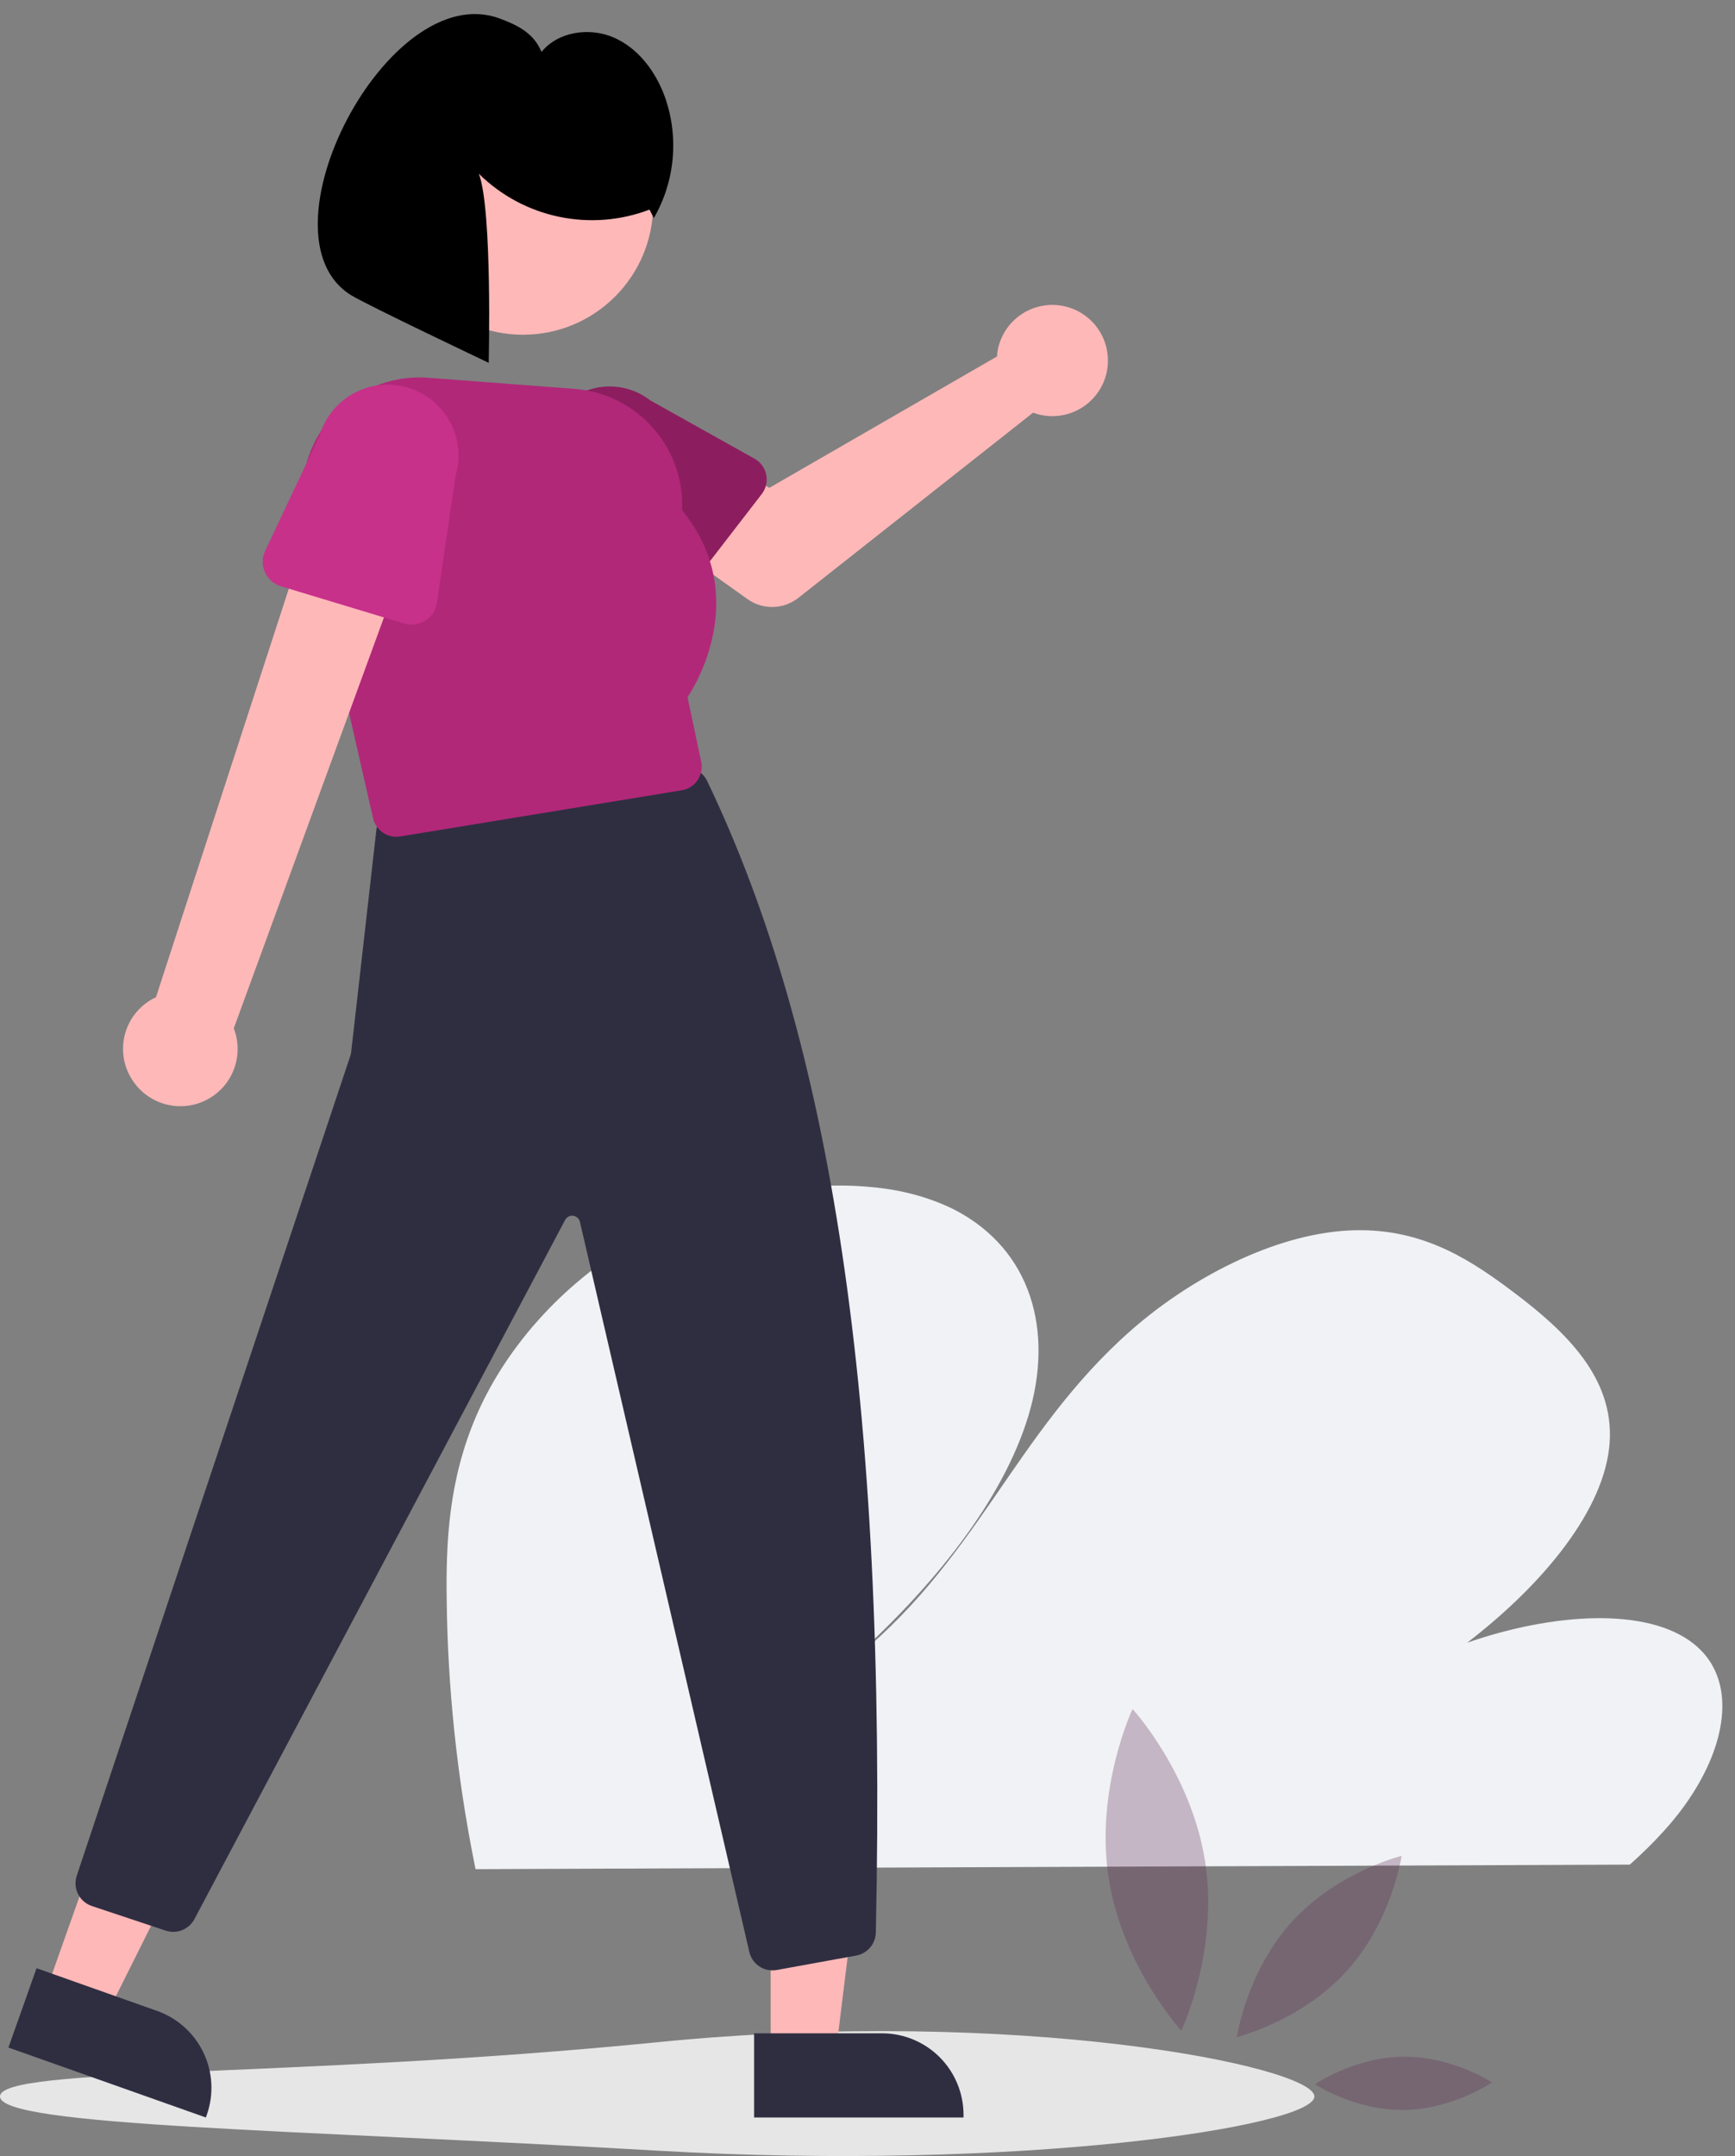 <?xml version="1.0" encoding="UTF-8"?>
<svg width="66px" height="82px" viewBox="0 0 66 82" version="1.1" xmlns="http://www.w3.org/2000/svg" xmlns:xlink="http://www.w3.org/1999/xlink">
    <rect x="0" y="0" width="66" height="82" fill="#808080" stroke="none"/>
    <title>Group 7</title>
    <g id="DELEGATION" stroke="none" stroke-width="1" fill="none" fill-rule="evenodd">
        <g id="DELUBAC_BO_06_DELEGATIONS_02_SYNTHESE_DROITS_SIGNATURE_PROCESS_CREATION_01" transform="translate(-321, -774)" fill-rule="nonzero">
            <g id="Group-6" transform="translate(270, 752)">
                <g id="Group-7" transform="translate(51, 22.534)">
                    <g id="undraw_note_list_re_r4u9-(1)-copy" transform="translate(0, 44.555)">
                        <path d="M50,34.645 C50,35.783 38.793,35.904 25,36.706 C11.219,37.507 0,35.783 0,34.645 C0,33.506 11.271,31.215 25,32.583 C38.793,33.957 50,33.506 50,34.645 Z" id="Path_79" fill="#E6E6E6" transform="translate(25, 34.536) scale(-1, 1) translate(-25, -34.536) "></path>
                        <path d="M16.993,15.809 C17.034,19.103 17.377,22.393 18.021,25.656 C18.044,25.771 18.068,25.885 18.091,26 L61.997,25.828 C62.126,25.714 62.253,25.599 62.376,25.482 C62.786,25.096 63.17,24.7 63.523,24.289 C65.218,22.312 65.994,19.997 65.216,18.4 L65.202,18.375 C65.035,18.025 64.77,17.702 64.424,17.425 C62.651,16.022 59.066,16.256 55.812,17.388 C58.73,15.143 61.054,12.311 61.231,9.783 C61.404,7.317 59.569,5.556 57.579,4.059 C57.513,4.009 57.448,3.961 57.383,3.913 C57.351,3.888 57.317,3.865 57.286,3.84 C55.733,2.699 53.923,1.574 51.302,1.71 C48.429,1.86 45.243,3.551 43.009,5.522 C40.775,7.492 39.29,9.73 37.785,11.913 C36.279,14.096 34.648,16.334 32.231,18.199 C35.505,15.289 38.146,11.977 39.121,8.756 C40.096,5.535 39.238,2.442 36.319,0.925 C35.433,0.479 34.408,0.188 33.329,0.077 C33.203,0.063 33.076,0.051 32.946,0.04 C30.244,-0.176 27.018,0.481 24.274,2.05 C21.251,3.778 19.156,6.34 18.113,8.772 C17.07,11.204 16.959,13.546 16.993,15.809 Z" id="Path" fill="#F0F2F5"></path>
                        <g id="Group-2" transform="translate(42.058, 19.911)" fill="#5E2750" opacity="0.298">
                            <path d="M3.79,5.837 C4.303,9.215 2.88,12.233 2.88,12.233 C2.88,12.233 0.624,9.774 0.111,6.396 C-0.401,3.018 1.025,0 1.025,0 C1.025,0 3.278,2.459 3.79,5.837 Z" id="Path"></path>
                            <path d="M11.319,13.221 C13.179,13.201 14.697,14.198 14.697,14.198 C14.697,14.198 13.201,15.228 11.341,15.248 C9.482,15.269 7.963,14.271 7.963,14.271 C7.963,14.271 9.46,13.241 11.319,13.221 Z" id="Path"></path>
                            <path d="M7.09,8.086 C5.359,9.988 4.993,12.474 4.993,12.474 C4.993,12.474 7.433,11.875 9.163,9.972 C10.893,8.069 11.26,5.584 11.26,5.584 C11.26,5.584 8.821,6.183 7.09,8.086 Z" id="Path"></path>
                        </g>
                    </g>
                    <g id="undraw_weather_re_qsmd" transform="translate(21.234, 40) scale(-1, 1) translate(-21.234, -40) translate(0.321, 0)">
                        <polygon id="Path" fill="#FFB8B8" points="12.831 77.605 10.36 77.605 9.185 68.075 12.831 68.075"></polygon>
                        <path d="M13.461,80 L5.494,80 L5.494,79.899 C5.494,79.077 5.821,78.288 6.402,77.706 C6.984,77.125 7.773,76.798 8.595,76.798 L8.595,76.798 L13.461,76.798 L13.461,80 Z" id="Path" fill="#2F2E41"></path>
                        <polygon id="Path" fill="#FFB8B8" points="40.432 75.293 38.103 76.118 33.813 67.527 37.251 66.31"></polygon>
                        <path d="M41.826,77.34 L34.316,80 L34.282,79.905 C34.008,79.13 34.052,78.277 34.406,77.535 C34.76,76.793 35.395,76.221 36.17,75.947 L36.17,75.947 L40.757,74.322 L41.826,77.34 Z" id="Path" fill="#2F2E41"></path>
                        <path d="M12.762,74.405 C12.707,74.405 12.651,74.4 12.597,74.39 L9.575,73.841 C9.151,73.762 8.841,73.398 8.83,72.967 C8.391,52.629 10.55,38.962 15.248,29.166 C15.419,28.81 15.802,28.608 16.193,28.666 L27.058,30.235 C27.466,30.294 27.783,30.621 27.83,31.03 L28.788,39.475 C28.793,39.521 28.802,39.566 28.816,39.609 L39.233,70.821 C39.381,71.293 39.125,71.797 38.656,71.956 L35.841,72.894 C35.413,73.035 34.946,72.841 34.743,72.439 L20.652,45.87 C20.594,45.755 20.471,45.689 20.344,45.705 C20.217,45.721 20.114,45.815 20.086,45.94 L13.645,73.692 C13.555,74.108 13.187,74.405 12.762,74.405 L12.762,74.405 Z" id="Path" fill="#2F2E41"></path>
                        <path d="M4.175,12.695 C4.2,12.804 4.216,12.914 4.223,13.025 L12.881,18.02 L14.985,16.808 L17.228,19.745 L13.712,22.252 C13.128,22.668 12.34,22.649 11.777,22.205 L2.85,15.162 C2.025,15.467 1.097,15.23 0.52,14.567 C-0.058,13.903 -0.164,12.952 0.252,12.177 C0.668,11.402 1.52,10.965 2.392,11.081 C3.265,11.196 3.974,11.838 4.175,12.695 L4.175,12.695 Z" id="Path" fill="#FFB8B8"></path>
                        <path d="M13,17.521 C13.052,17.262 13.215,17.04 13.445,16.911 L17.418,14.689 C18.517,13.841 20.096,14.042 20.947,15.139 C21.798,16.235 21.602,17.814 20.507,18.669 L17.339,21.958 C17.157,22.148 16.9,22.249 16.637,22.234 C16.373,22.22 16.129,22.092 15.968,21.883 L13.17,18.256 C13.009,18.048 12.947,17.779 13,17.521 Z" id="Path" fill="#8C1E5F"></path>
                        <circle id="Oval" fill="#FFB8B8" cx="22.251" cy="7.247" r="4.95"></circle>
                        <path d="M27.071,31.291 C27.022,31.291 26.973,31.287 26.925,31.279 L16.212,29.522 C15.968,29.482 15.75,29.344 15.61,29.139 C15.471,28.935 15.42,28.682 15.472,28.439 L15.993,25.982 C15.726,25.584 13.554,22.124 16.2,18.873 C16.094,16.472 17.92,14.424 20.318,14.254 L25.854,13.833 C27.299,13.724 28.707,14.323 29.63,15.441 C30.553,16.558 30.875,18.055 30.493,19.453 L27.955,30.585 C27.861,30.997 27.494,31.29 27.071,31.291 L27.071,31.291 Z" id="Path" fill="#B12879"></path>
                        <path d="M37.075,40.599 C37.442,40.075 37.559,39.414 37.393,38.795 C37.227,38.177 36.795,37.663 36.214,37.393 L30.115,18.641 L26.58,20.318 L33.254,38.577 C32.856,39.606 33.291,40.769 34.266,41.285 C35.241,41.801 36.447,41.507 37.075,40.599 L37.075,40.599 Z" id="Path" fill="#FFB8B8"></path>
                        <path d="M31.464,21.763 L26.771,23.181 C26.5,23.262 26.208,23.222 25.97,23.071 C25.731,22.92 25.571,22.672 25.529,22.393 L24.817,17.557 C24.395,16.132 25.206,14.634 26.63,14.208 C28.054,13.783 29.554,14.59 29.983,16.013 L32.061,20.42 C32.182,20.675 32.185,20.97 32.07,21.228 C31.955,21.486 31.734,21.681 31.464,21.763 L31.464,21.763 Z" id="Path" fill="#C7318A"></path>
                        <path d="M17.44,7.438 C19.684,8.294 22.221,7.761 23.931,6.075 C23.412,7.447 23.557,13.265 23.557,13.265 C23.557,13.265 28.162,11.079 28.786,10.696 C32.476,8.438 27.387,-1.384 23.154,0.165 C22.437,0.427 21.838,0.736 21.548,1.442 C20.916,0.662 19.72,0.493 18.799,0.894 C17.879,1.294 17.225,2.162 16.873,3.102 C16.311,4.638 16.458,6.344 17.275,7.76 L17.44,7.438 Z" id="Path" fill="#000000"></path>
                    </g>
                </g>
            </g>
        </g>
    </g>
</svg>